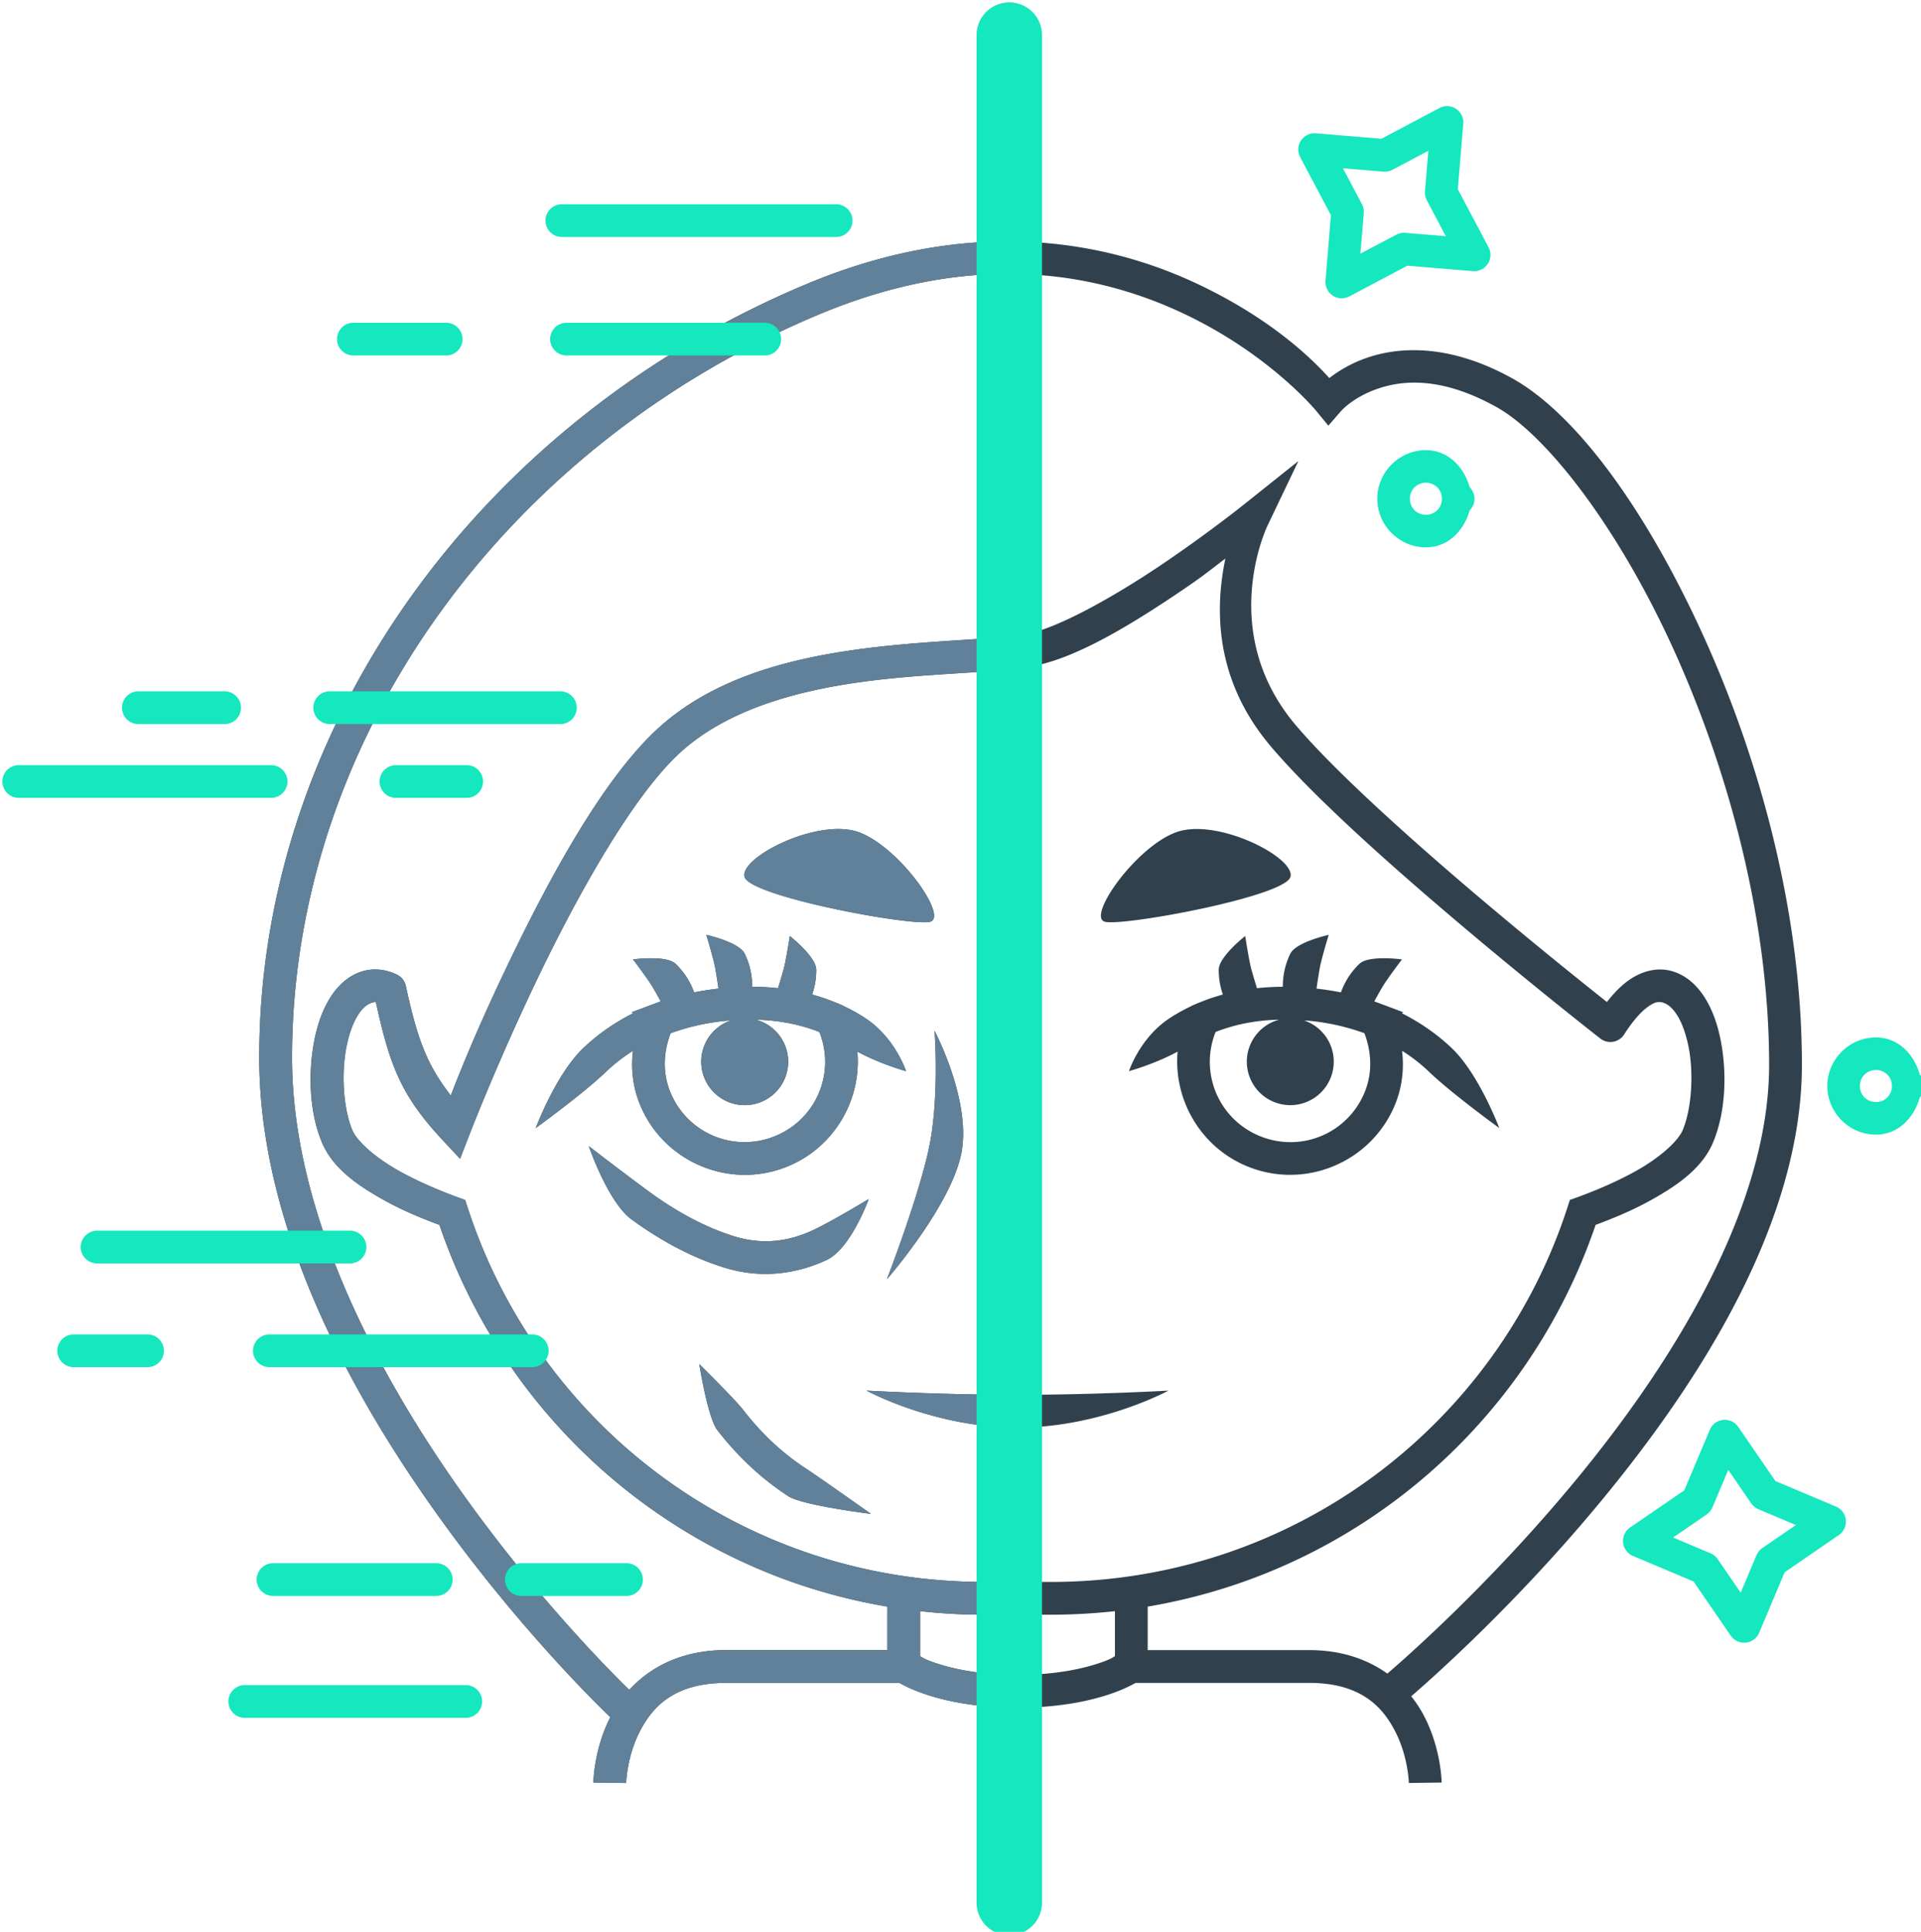 <?xml version="1.0" encoding="UTF-8" standalone="no"?>
<svg
   xmlns:dc="http://purl.org/dc/elements/1.1/"
   xmlns:cc="http://creativecommons.org/ns#"
   xmlns:rdf="http://www.w3.org/1999/02/22-rdf-syntax-ns#"
   xmlns:svg="http://www.w3.org/2000/svg"
   xmlns="http://www.w3.org/2000/svg"
   id="svg1233"
   version="1.1"
   viewBox="0 0 99.452 100"
   height="100mm"
   width="99.452mm">
  <defs
     id="defs1227" />
  <g
     transform="translate(9.655,-149.817)"
     id="layer1">
    <g
       transform="matrix(0.847,0,0,0.847,-226.881,-66.184)"
       id="g3850">
      <path
         id="path3807"
         style="color:#000000;font-style:normal;font-variant:normal;font-weight:normal;font-stretch:normal;font-size:medium;line-height:normal;font-family:sans-serif;font-variant-ligatures:normal;font-variant-position:normal;font-variant-caps:normal;font-variant-numeric:normal;font-variant-alternates:normal;font-variant-east-asian:normal;font-feature-settings:normal;font-variation-settings:normal;text-indent:0;text-align:start;text-decoration:none;text-decoration-line:none;text-decoration-style:solid;text-decoration-color:#000000;letter-spacing:normal;word-spacing:normal;text-transform:none;writing-mode:lr-tb;direction:ltr;text-orientation:mixed;dominant-baseline:auto;baseline-shift:baseline;text-anchor:start;white-space:normal;shape-padding:0;shape-margin:0;inline-size:0;clip-rule:nonzero;display:inline;overflow:visible;visibility:visible;opacity:1;isolation:auto;mix-blend-mode:normal;color-interpolation:sRGB;color-interpolation-filters:linearRGB;solid-color:#000000;solid-opacity:1;vector-effect:none;fill:#30414d;fill-opacity:1;fill-rule:nonzero;stroke:none;stroke-width:7.559;stroke-linecap:round;stroke-linejoin:miter;stroke-miterlimit:4;stroke-dasharray:none;stroke-dashoffset:0;stroke-opacity:1;color-rendering:auto;image-rendering:auto;shape-rendering:auto;text-rendering:auto;enable-background:accumulate;stop-color:#000000;stop-opacity:1"
         d="m 1199.572,1018.008 c -13.749,0.084 -29.081,2.868 -45.754,9.846 -75.562,31.621 -126.231,102.01 -126.231,178.356 0,38.692 20.579,76.713 40.918,105.205 18.502,25.918 36.854,43.879 40.051,46.943 -10e-4,0 0,0 0,0.01 -3.845,7.587 -3.896,15.066 -3.897,15.066 l 7.559,0.103 c 0,0 0.128,-5.929 3.078,-11.752 2.95,-5.822 8.009,-11.338 19.961,-11.338 h 39.978 c 1.18,0.66 3.208,1.685 6.158,2.664 4.679,1.553 11.654,3.049 21.09,3.049 9.436,0 16.419,-1.496 21.098,-3.049 2.95,-0.979 4.975,-2.004 6.152,-2.664 h 39.977 c 11.952,0 17.011,5.515 19.961,11.338 2.95,5.823 3.078,11.752 3.078,11.752 l 7.559,-0.103 c 0,0 -0.052,-7.48 -3.897,-15.066 -0.823,-1.624 -1.865,-3.259 -3.117,-4.83 5.365,-4.633 24.66,-21.797 44.086,-45.381 22.831,-27.719 46.025,-64.187 46.025,-100.232 0,-35.098 -9.802,-70.651 -22.936,-99.418 -13.133,-28.767 -29.151,-50.743 -43.893,-58.922 -13.906,-7.716 -25.353,-7.432 -33.107,-4.865 -4.043,1.338 -7.019,3.227 -9.065,4.805 -3.149,-3.479 -12.404,-13.163 -30.162,-21.592 -10.608,-5.035 -23.682,-9.042 -38.873,-9.795 -1.899,-0.094 -3.831,-0.137 -5.795,-0.125 z m 0.088,7.486 c 16.419,-0.107 30.253,3.999 41.34,9.262 19.71,9.355 30.338,22.293 30.338,22.293 l 2.842,3.455 2.932,-3.373 c 0,0 2.811,-3.281 8.732,-5.24 5.921,-1.96 14.718,-2.558 27.07,4.295 11.517,6.39 27.938,27.54 40.682,55.453 12.743,27.914 22.248,62.598 22.248,96.281 0,32.736 -21.969,68.305 -44.307,95.426 -19.784,24.02 -39.486,41.306 -43.75,44.959 -4.472,-3.203 -10.408,-5.42 -18.08,-5.42 h -37.197 v -10.029 c 48.459,-8.178 87.826,-42.492 103.311,-88.033 3.447,-1.292 8.198,-3.128 13.227,-5.965 5.645,-3.185 11.283,-7.062 13.783,-12.865 2.734,-6.346 3.318,-14.643 2.111,-22.227 -0.603,-3.792 -1.678,-7.398 -3.418,-10.482 -1.74,-3.084 -4.276,-5.771 -7.789,-6.894 -2.051,-0.656 -4.083,-0.583 -5.957,-0.066 -1.874,0.517 -3.592,1.475 -5.012,2.598 -1.667,1.318 -3.081,2.882 -4.332,4.5 -4.909,-3.892 -15.223,-12.143 -27.012,-22.062 -16.307,-13.721 -35.148,-30.467 -44.711,-41.728 -18.443,-21.718 -6.541,-46.123 -6.541,-46.123 l 7.102,-14.852 -12.867,10.268 c 0,0 -8.461,6.75 -19.053,13.871 -10.591,7.121 -23.67,14.495 -30.871,15.768 -7.907,1.398 -23.275,1.355 -39.42,3.617 -16.145,2.262 -33.459,6.867 -45.943,18.559 -12.47,11.678 -24.592,34.065 -34.061,53.783 -7.854,16.356 -11.529,25.99 -13.295,30.451 -5.377,-6.956 -7.626,-12.577 -10.363,-25.262 v 0 a 3.78,3.78 0 0 0 -2.022,-2.59 c -2.335,-1.151 -5.297,-1.643 -8.15,-0.73 -3.513,1.123 -6.047,3.81 -7.787,6.894 -1.74,3.084 -2.807,6.691 -3.41,10.482 -1.206,7.584 -0.63,15.88 2.104,22.227 2.5,5.803 8.136,9.68 13.781,12.865 5.031,2.839 9.789,4.673 13.236,5.965 15.485,45.541 54.845,79.855 103.303,88.033 v 10.029 h -37.197 c -10.415,0 -17.643,4.074 -22.322,9.178 -4.747,-4.63 -21.429,-21.441 -38.27,-45.033 -19.88,-27.85 -39.514,-64.842 -39.514,-100.82 0,-72.995 48.599,-140.836 121.586,-171.379 15.822,-6.621 30.156,-9.253 42.926,-9.336 z m 50.766,65.66 c -2.221,10.719 -2.978,27.466 10.527,43.369 10.319,12.152 29.176,28.805 45.598,42.623 16.422,13.818 30.354,24.699 30.354,24.699 v 0 a 3.78,3.78 0 0 0 0.309,0.215 3.78,3.78 0 0 0 5.211,-1.18 c 1.466,-2.329 3.318,-4.672 5.027,-6.023 1.709,-1.351 2.765,-1.658 3.978,-1.27 1.164,0.372 2.387,1.413 3.514,3.41 1.127,1.998 2.028,4.831 2.525,7.957 0.995,6.253 0.288,13.713 -1.58,18.049 -1.175,2.727 -5.516,6.427 -10.557,9.271 -5.041,2.844 -10.586,5.038 -13.715,6.172 l -1.734,0.627 -0.568,1.758 c -16.31,50.22 -63.315,86.338 -119.174,86.338 h -15.324 c -55.858,0 -102.856,-36.118 -119.166,-86.338 l -0.576,-1.758 -1.734,-0.627 c -3.129,-1.134 -8.668,-3.328 -13.709,-6.172 -5.041,-2.844 -9.387,-6.544 -10.562,-9.271 -1.868,-4.336 -2.575,-11.796 -1.58,-18.049 0.497,-3.126 1.399,-5.96 2.525,-7.957 1.127,-1.998 2.35,-3.038 3.514,-3.41 0.341,-0.109 0.646,-0.147 0.957,-0.139 3.154,14.276 5.605,21.309 15.305,31.717 l 4.119,4.416 2.178,-5.633 c 0,0 6.457,-16.738 15.781,-36.156 9.325,-19.418 21.77,-41.572 32.414,-51.541 10.63,-9.955 26.369,-14.422 41.826,-16.588 15.457,-2.166 30.247,-1.991 39.693,-3.66 10.152,-1.794 22.884,-9.627 33.764,-16.942 6.044,-4.064 7.287,-5.205 10.859,-7.906 z m -89.533,62.371 c -9.587,0.123 -22.264,7.176 -21.377,10.998 1.051,4.53 38.319,11.434 42.75,10.406 4.431,-1.028 -7.141,-17.387 -16.471,-20.695 -1.458,-0.517 -3.127,-0.732 -4.902,-0.709 z m 83.178,0 c -1.775,-0.023 -3.447,0.192 -4.904,0.709 -9.329,3.309 -20.901,19.667 -16.471,20.695 4.431,1.028 41.701,-5.876 42.752,-10.406 0.887,-3.822 -11.79,-10.875 -21.377,-10.998 z m -113.369,24.408 c 0,0 1.695,5.54 2.064,7.668 0.421,2.431 0.625,3.822 0.746,4.732 -0.603,0.067 -1.2,0.139 -1.787,0.221 -0.17,0.024 -0.337,0.049 -0.506,0.074 -0.754,0.111 -1.495,0.231 -2.223,0.363 -0.103,0.019 -0.206,0.037 -0.309,0.057 -0.267,0.05 -0.535,0.099 -0.799,0.152 -0.718,-1.973 -1.975,-4.386 -4.262,-6.576 -2.179,-2.088 -9.822,-1.023 -9.822,-1.023 0,0 3.509,4.612 4.592,6.48 0.846,1.461 1.349,2.381 1.801,3.211 -0.388,0.135 -0.777,0.269 -1.154,0.41 l -5.508,2.061 0.266,0.266 c -4.794,2.422 -8.612,5.284 -11.535,8.086 -6.276,6.015 -10.906,18.377 -10.906,18.377 0,0 10.906,-7.899 16.143,-12.918 1.714,-1.643 3.791,-3.328 6.283,-4.902 -0.473,3.929 -0.073,7.931 1.353,11.717 5.067,13.448 20.175,20.287 33.623,15.221 11.184,-4.214 17.79,-15.375 16.785,-26.748 5.188,2.843 11.23,4.514 11.23,4.514 0,0 -2.467,-7.615 -9.283,-12.15 -1.52,-1.012 -3.251,-1.991 -5.178,-2.893 l -0.023,-0.045 -1.27,-0.547 c -0.157,-0.067 -0.331,-0.125 -0.49,-0.191 -0.456,-0.188 -0.924,-0.371 -1.4,-0.549 -0.324,-0.121 -0.641,-0.245 -0.975,-0.361 -0.672,-0.233 -1.363,-0.453 -2.074,-0.662 -0.321,-0.095 -0.639,-0.192 -0.969,-0.281 0.555,-1.606 0.961,-3.531 0.947,-5.726 -0.019,-3.018 -6.102,-7.766 -6.102,-7.766 0,0 -0.869,5.728 -1.457,7.807 -0.55,1.944 -0.967,3.301 -1.26,4.223 -0.669,-0.072 -1.351,-0.131 -2.045,-0.18 -0.054,0 -0.108,-0.01 -0.162,-0.012 -1.212,-0.082 -2.463,-0.127 -3.752,-0.133 0.01,-2.096 -0.342,-4.781 -1.723,-7.615 -1.322,-2.713 -8.861,-4.359 -8.861,-4.359 z m 143.559,0 c 0,0 -7.539,1.646 -8.861,4.359 -1.381,2.834 -1.728,5.519 -1.723,7.615 -1.288,0.01 -2.538,0.051 -3.75,0.133 -0.055,0 -0.11,0.01 -0.164,0.012 -0.694,0.049 -1.376,0.108 -2.045,0.18 -0.293,-0.921 -0.708,-2.279 -1.258,-4.223 -0.588,-2.078 -1.457,-7.807 -1.457,-7.807 0,0 -6.085,4.747 -6.104,7.766 -0.013,2.196 0.394,4.122 0.949,5.729 -0.32,0.087 -0.629,0.179 -0.942,0.272 -0.73,0.214 -1.439,0.44 -2.127,0.68 -0.298,0.104 -0.581,0.214 -0.871,0.322 -0.533,0.198 -1.054,0.401 -1.56,0.611 -0.131,0.055 -0.274,0.103 -0.402,0.158 l -1.277,0.547 -0.023,0.045 c -1.926,0.901 -3.658,1.881 -5.178,2.893 -6.816,4.535 -9.283,12.15 -9.283,12.15 0,0 6.042,-1.67 11.229,-4.512 -1.003,11.373 5.604,22.532 16.787,26.746 13.448,5.066 28.564,-1.773 33.631,-15.221 1.427,-3.786 1.823,-7.787 1.348,-11.717 2.492,1.574 4.569,3.259 6.283,4.902 5.237,5.019 16.143,12.918 16.143,12.918 0,0 -4.63,-12.362 -10.906,-18.377 -2.924,-2.802 -6.742,-5.666 -11.537,-8.088 l 0.264,-0.264 -5.498,-2.061 c -0.379,-0.142 -0.769,-0.277 -1.158,-0.412 0.452,-0.83 0.953,-1.749 1.799,-3.209 1.083,-1.869 4.59,-6.48 4.59,-6.48 0,0 -7.643,-1.065 -9.822,1.023 -2.286,2.19 -3.544,4.602 -4.262,6.574 -0.264,-0.053 -0.532,-0.1 -0.799,-0.15 -0.101,-0.019 -0.203,-0.038 -0.305,-0.057 -0.731,-0.133 -1.475,-0.254 -2.232,-0.365 -0.166,-0.024 -0.331,-0.049 -0.498,-0.072 -0.587,-0.081 -1.184,-0.153 -1.787,-0.221 0.121,-0.91 0.325,-2.301 0.746,-4.732 0.369,-2.128 2.062,-7.668 2.062,-7.668 z m -132.123,19.562 c 5.982,0.148 10.742,1.311 14.635,2.836 0.043,0.107 0.1,0.21 0.141,0.318 3.626,9.625 -1.19,20.26 -10.814,23.887 -9.625,3.626 -20.262,-1.19 -23.889,-10.814 -1.605,-4.26 -1.355,-8.889 0.26,-13.109 3.181,-1.135 6.715,-2.088 10.807,-2.635 0.118,-0.015 0.24,-0.028 0.359,-0.043 0.489,-0.062 0.981,-0.122 1.486,-0.172 0.44,-0.043 0.846,-0.058 1.275,-0.092 a 10.026,10.026 0 0 0 -0.371,0.131 10.026,10.026 0 0 0 -5.848,12.918 10.026,10.026 0 0 0 12.918,5.846 10.026,10.026 0 0 0 5.846,-12.916 10.026,10.026 0 0 0 -6.805,-6.154 z m 120.689,0 a 10.026,10.026 0 0 0 -6.807,6.154 10.026,10.026 0 0 0 5.848,12.916 10.026,10.026 0 0 0 12.916,-5.846 10.026,10.026 0 0 0 -5.846,-12.918 10.026,10.026 0 0 0 -0.371,-0.131 c 0.431,0.034 0.84,0.048 1.281,0.092 0.456,0.045 0.897,0.099 1.34,0.154 0.173,0.021 0.35,0.04 0.521,0.062 4.083,0.547 7.606,1.5 10.783,2.633 1.615,4.221 1.865,8.849 0.26,13.109 -3.627,9.625 -14.264,14.441 -23.889,10.814 -9.625,-3.627 -14.441,-14.261 -10.815,-23.887 0.041,-0.108 0.098,-0.211 0.141,-0.318 3.891,-1.524 8.654,-2.687 14.637,-2.836 z m -79.478,2.562 c 0,0 1.163,15.418 -1.272,26.949 -2.435,11.531 -9.713,30.344 -9.713,30.344 0,0 14.551,-16.665 17.109,-28.779 2.558,-12.115 -6.125,-28.514 -6.125,-28.514 z m -79.748,26.607 c 0,0 4.414,12.946 9.9,16.932 5.487,3.986 13.108,8.635 21.902,11.232 9.224,2.724 17.374,0.732 23.014,-1.893 5.64,-2.624 9.744,-14.072 9.744,-14.072 0,0 -8.451,5.131 -12.938,7.219 -4.486,2.087 -10.549,3.6 -17.68,1.494 -7.561,-2.233 -14.562,-6.438 -19.602,-10.1 -5.04,-3.661 -14.342,-10.812 -14.342,-10.812 z m 25.484,50.273 c 0,0 1.943,12.351 4.156,15.205 2.213,2.854 4.659,5.59 7.375,8.15 2.716,2.56 5.703,4.942 8.994,7.09 3.291,2.148 19.076,4.09 19.076,4.09 0,0 -12.045,-8.525 -14.945,-10.418 -2.901,-1.893 -5.528,-3.988 -7.936,-6.258 -2.407,-2.269 -4.592,-4.714 -6.588,-7.287 -1.996,-2.573 -10.133,-10.572 -10.133,-10.572 z m 38.572,6.104 c 0,0 15.708,8.529 34.822,8.529 19.114,0 34.828,-8.529 34.828,-8.529 0,0 -17.01,0.971 -34.828,0.971 -17.818,0 -34.822,-0.971 -34.822,-0.971 z m 12.354,50.865 c 4.861,0.536 9.8,0.818 14.809,0.818 h 15.324 c 5.008,0 9.948,-0.282 14.809,-0.818 v 10.371 c -0.674,0.396 -1.013,0.741 -3.758,1.652 -3.928,1.304 -10.074,2.666 -18.713,2.666 -8.639,0 -14.785,-1.362 -18.713,-2.666 -2.745,-0.911 -3.084,-1.257 -3.758,-1.652 z"
         transform="scale(0.265)" />
      <path
         id="path3830"
         style="color:#000000;font-style:normal;font-variant:normal;font-weight:normal;font-stretch:normal;font-size:medium;line-height:normal;font-family:sans-serif;font-variant-ligatures:normal;font-variant-position:normal;font-variant-caps:normal;font-variant-numeric:normal;font-variant-alternates:normal;font-variant-east-asian:normal;font-feature-settings:normal;font-variation-settings:normal;text-indent:0;text-align:start;text-decoration:none;text-decoration-line:none;text-decoration-style:solid;text-decoration-color:#000000;letter-spacing:normal;word-spacing:normal;text-transform:none;writing-mode:lr-tb;direction:ltr;text-orientation:mixed;dominant-baseline:auto;baseline-shift:baseline;text-anchor:start;white-space:normal;shape-padding:0;shape-margin:0;inline-size:0;clip-rule:nonzero;display:inline;overflow:visible;visibility:visible;opacity:1;isolation:auto;mix-blend-mode:normal;color-interpolation:sRGB;color-interpolation-filters:linearRGB;solid-color:#000000;solid-opacity:1;vector-effect:none;fill:#608199;fill-opacity:1;fill-rule:nonzero;stroke:none;stroke-width:7.559;stroke-linecap:round;stroke-linejoin:miter;stroke-miterlimit:4;stroke-dasharray:none;stroke-dashoffset:0;stroke-opacity:1;color-rendering:auto;image-rendering:auto;shape-rendering:auto;text-rendering:auto;enable-background:accumulate;stop-color:#000000;stop-opacity:1"
         d="m 1199.572,1018.008 c -13.749,0.084 -29.081,2.868 -45.754,9.846 -75.562,31.621 -126.231,102.01 -126.231,178.356 0,38.692 20.579,76.713 40.918,105.205 18.502,25.918 36.854,43.879 40.051,46.943 -10e-4,0 0,0 0,0.01 -3.845,7.587 -3.896,15.066 -3.897,15.066 l 7.559,0.103 c 0,0 0.128,-5.929 3.078,-11.752 2.95,-5.822 8.009,-11.338 19.961,-11.338 h 39.978 c 1.18,0.66 3.208,1.685 6.158,2.664 4.679,1.553 11.654,3.049 21.09,3.049 v -7.559 c -8.639,0 -14.785,-1.362 -18.713,-2.666 -2.745,-0.911 -3.084,-1.257 -3.758,-1.652 v -10.371 c 4.861,0.536 9.8,0.818 14.809,0.818 h 7.662 v -7.559 h -7.662 c -55.858,0 -102.856,-36.118 -119.166,-86.338 l -0.576,-1.758 -1.734,-0.627 c -3.129,-1.134 -8.668,-3.328 -13.709,-6.172 -5.041,-2.844 -9.387,-6.544 -10.562,-9.271 -1.868,-4.336 -2.575,-11.796 -1.58,-18.049 0.497,-3.126 1.399,-5.96 2.525,-7.957 1.127,-1.998 2.35,-3.038 3.514,-3.41 0.341,-0.109 0.646,-0.147 0.957,-0.139 3.154,14.276 5.605,21.309 15.305,31.717 l 4.119,4.416 2.178,-5.633 c 0,0 6.457,-16.738 15.781,-36.156 9.325,-19.418 21.77,-41.572 32.414,-51.541 10.63,-9.955 26.369,-14.422 41.826,-16.588 13.753,-1.927 26.969,-2.005 36.371,-3.174 v -7.627 c -8.326,1.102 -22.535,1.231 -37.42,3.316 -16.145,2.262 -33.459,6.867 -45.943,18.559 -12.47,11.678 -24.592,34.065 -34.061,53.783 -7.854,16.356 -11.529,25.99 -13.295,30.451 -5.377,-6.956 -7.626,-12.577 -10.363,-25.262 v 0 a 3.78,3.78 0 0 0 -2.022,-2.59 c -2.335,-1.151 -5.297,-1.643 -8.15,-0.73 -3.513,1.123 -6.047,3.81 -7.787,6.894 -1.74,3.084 -2.807,6.691 -3.41,10.482 -1.206,7.584 -0.63,15.88 2.104,22.227 2.5,5.803 8.136,9.68 13.781,12.865 5.031,2.839 9.789,4.673 13.236,5.965 15.485,45.541 54.845,79.855 103.303,88.033 v 10.029 h -37.197 c -10.415,0 -17.643,4.074 -22.322,9.178 -4.747,-4.63 -21.429,-21.441 -38.27,-45.033 -19.88,-27.85 -39.514,-64.842 -39.514,-100.82 0,-72.995 48.599,-140.836 121.586,-171.379 15.822,-6.621 30.156,-9.253 42.926,-9.336 0.949,-0.01 1.888,0.01 2.82,0.027 v -7.49 c -0.961,-0.021 -1.931,-0.029 -2.908,-0.023 z m -38.68,135.518 c -9.587,0.123 -22.264,7.176 -21.377,10.998 1.051,4.53 38.319,11.434 42.75,10.406 4.431,-1.028 -7.141,-17.387 -16.471,-20.695 -1.458,-0.517 -3.127,-0.732 -4.902,-0.709 z m -30.191,24.408 c 0,0 1.695,5.54 2.064,7.668 0.421,2.431 0.625,3.822 0.746,4.732 -0.603,0.067 -1.2,0.139 -1.787,0.221 -0.17,0.024 -0.337,0.049 -0.506,0.074 -0.754,0.111 -1.495,0.231 -2.223,0.363 -0.103,0.019 -0.206,0.037 -0.309,0.057 -0.267,0.05 -0.535,0.099 -0.799,0.152 -0.718,-1.973 -1.975,-4.386 -4.262,-6.576 -2.179,-2.088 -9.822,-1.023 -9.822,-1.023 0,0 3.509,4.612 4.592,6.48 0.846,1.461 1.349,2.381 1.801,3.211 -0.388,0.135 -0.777,0.269 -1.154,0.41 l -5.508,2.061 0.266,0.266 c -4.794,2.422 -8.612,5.284 -11.535,8.086 -6.276,6.015 -10.906,18.377 -10.906,18.377 0,0 10.906,-7.899 16.143,-12.918 1.714,-1.643 3.791,-3.328 6.283,-4.902 -0.473,3.929 -0.073,7.931 1.353,11.717 5.067,13.448 20.175,20.287 33.623,15.221 11.184,-4.214 17.79,-15.375 16.785,-26.748 5.188,2.843 11.23,4.514 11.23,4.514 0,0 -2.467,-7.615 -9.283,-12.15 -1.52,-1.012 -3.251,-1.991 -5.178,-2.893 l -0.023,-0.045 -1.27,-0.547 c -0.157,-0.067 -0.331,-0.125 -0.49,-0.191 -0.456,-0.188 -0.924,-0.371 -1.4,-0.549 -0.324,-0.121 -0.641,-0.245 -0.975,-0.361 -0.672,-0.233 -1.363,-0.453 -2.074,-0.662 -0.321,-0.095 -0.639,-0.192 -0.969,-0.281 0.555,-1.606 0.961,-3.531 0.947,-5.726 -0.019,-3.018 -6.102,-7.766 -6.102,-7.766 0,0 -0.869,5.728 -1.457,7.807 -0.55,1.944 -0.967,3.301 -1.26,4.223 -0.669,-0.072 -1.351,-0.131 -2.045,-0.18 -0.054,0 -0.108,-0.01 -0.162,-0.012 -1.212,-0.082 -2.463,-0.127 -3.752,-0.133 0.01,-2.096 -0.342,-4.781 -1.723,-7.615 -1.322,-2.713 -8.861,-4.359 -8.861,-4.359 z m 11.435,19.562 c 5.982,0.148 10.742,1.311 14.635,2.836 0.043,0.107 0.1,0.21 0.141,0.318 3.626,9.625 -1.19,20.26 -10.814,23.887 -9.625,3.626 -20.262,-1.19 -23.889,-10.814 -1.605,-4.26 -1.355,-8.889 0.26,-13.109 3.181,-1.135 6.715,-2.088 10.807,-2.635 0.118,-0.015 0.24,-0.028 0.359,-0.043 0.489,-0.062 0.981,-0.122 1.486,-0.172 0.44,-0.043 0.846,-0.058 1.275,-0.092 a 10.026,10.026 0 0 0 -0.371,0.131 10.026,10.026 0 0 0 -5.848,12.918 10.026,10.026 0 0 0 12.918,5.846 10.026,10.026 0 0 0 5.846,-12.916 10.026,10.026 0 0 0 -6.805,-6.154 z m 41.211,2.562 c 0,0 1.163,15.418 -1.272,26.949 -2.435,11.531 -9.713,30.344 -9.713,30.344 0,0 14.551,-16.665 17.109,-28.779 2.558,-12.115 -6.125,-28.514 -6.125,-28.514 z m -79.748,26.607 c 0,0 4.414,12.946 9.9,16.932 5.487,3.986 13.108,8.635 21.902,11.232 9.224,2.724 17.374,0.732 23.014,-1.893 5.64,-2.624 9.744,-14.072 9.744,-14.072 0,0 -8.451,5.131 -12.938,7.219 -4.486,2.087 -10.549,3.6 -17.68,1.494 -7.561,-2.233 -14.562,-6.438 -19.602,-10.1 -5.04,-3.661 -14.342,-10.812 -14.342,-10.812 z m 25.484,50.273 c 0,0 1.943,12.351 4.156,15.205 2.213,2.854 4.659,5.59 7.375,8.15 2.716,2.56 5.703,4.942 8.994,7.09 3.291,2.148 19.076,4.09 19.076,4.09 0,0 -12.045,-8.525 -14.945,-10.418 -2.901,-1.893 -5.528,-3.988 -7.936,-6.258 -2.407,-2.269 -4.592,-4.714 -6.588,-7.287 -1.996,-2.573 -10.133,-10.572 -10.133,-10.572 z m 38.572,6.104 c 0,0 15.708,8.529 34.822,8.529 7e-4,0 0,0 0,0 v -7.559 c -7e-4,0 0,0 0,0 -17.818,0 -34.822,-0.971 -34.822,-0.971 z"
         transform="scale(0.265)" />
      <g
         style="opacity:1"
         id="g2257">
        <path
           id="path2259"
           d="M 318.156,371.297 V 257.165"
           style="color:#000000;font-style:normal;font-variant:normal;font-weight:normal;font-stretch:normal;font-size:medium;line-height:normal;font-family:sans-serif;font-variant-ligatures:normal;font-variant-position:normal;font-variant-caps:normal;font-variant-numeric:normal;font-variant-alternates:normal;font-variant-east-asian:normal;font-feature-settings:normal;font-variation-settings:normal;text-indent:0;text-align:start;text-decoration:none;text-decoration-line:none;text-decoration-style:solid;text-decoration-color:#000000;letter-spacing:normal;word-spacing:normal;text-transform:none;writing-mode:lr-tb;direction:ltr;text-orientation:mixed;dominant-baseline:auto;baseline-shift:baseline;text-anchor:start;white-space:normal;shape-padding:0;shape-margin:0;inline-size:0;clip-rule:nonzero;display:inline;overflow:visible;visibility:visible;isolation:auto;mix-blend-mode:normal;color-interpolation:sRGB;color-interpolation-filters:linearRGB;solid-color:#000000;solid-opacity:1;vector-effect:none;fill:#ff9955;fill-opacity:1;fill-rule:nonzero;stroke:none;stroke-width:4;stroke-linecap:round;stroke-linejoin:miter;stroke-miterlimit:4;stroke-dasharray:none;stroke-dashoffset:0;stroke-opacity:1.0;color-rendering:auto;image-rendering:auto;shape-rendering:auto;text-rendering:auto;enable-background:accumulate;stop-color:#000000;stop-opacity:1;" />
        <path
           id="path2261"
           d="M 318.156 255.166 A 2 2 0 0 0 316.156 257.166 L 316.156 371.297 A 2 2 0 0 0 318.156 373.297 A 2 2 0 0 0 320.156 371.297 L 320.156 257.166 A 2 2 0 0 0 318.156 255.166 z "
           style="color:#000000;font-style:normal;font-variant:normal;font-weight:normal;font-stretch:normal;font-size:medium;line-height:normal;font-family:sans-serif;font-variant-ligatures:normal;font-variant-position:normal;font-variant-caps:normal;font-variant-numeric:normal;font-variant-alternates:normal;font-variant-east-asian:normal;font-feature-settings:normal;font-variation-settings:normal;text-indent:0;text-align:start;text-decoration:none;text-decoration-line:none;text-decoration-style:solid;text-decoration-color:#000000;letter-spacing:normal;word-spacing:normal;text-transform:none;writing-mode:lr-tb;direction:ltr;text-orientation:mixed;dominant-baseline:auto;baseline-shift:baseline;text-anchor:start;white-space:normal;shape-padding:0;shape-margin:0;inline-size:0;clip-rule:nonzero;display:inline;overflow:visible;visibility:visible;isolation:auto;mix-blend-mode:normal;color-interpolation:sRGB;color-interpolation-filters:linearRGB;solid-color:#000000;solid-opacity:1;vector-effect:none;fill:#15e7be;fill-opacity:1;fill-rule:nonzero;stroke:none;stroke-width:4;stroke-linecap:round;stroke-linejoin:miter;stroke-miterlimit:4;stroke-dasharray:none;stroke-dashoffset:0;stroke-opacity:1.0;color-rendering:auto;image-rendering:auto;shape-rendering:auto;text-rendering:auto;enable-background:accumulate;stop-color:#000000;stop-opacity:1;" />
      </g>
      <g
         style="opacity:1"
         id="g2209">
        <path
           id="path2211"
           d="m 303.21,275.743 h -12.119 m -7.354,0 h -5.67"
           style="color:#000000;font-style:normal;font-variant:normal;font-weight:normal;font-stretch:normal;font-size:medium;line-height:normal;font-family:sans-serif;font-variant-ligatures:normal;font-variant-position:normal;font-variant-caps:normal;font-variant-numeric:normal;font-variant-alternates:normal;font-variant-east-asian:normal;font-feature-settings:normal;font-variation-settings:normal;text-indent:0;text-align:start;text-decoration:none;text-decoration-line:none;text-decoration-style:solid;text-decoration-color:#000000;letter-spacing:normal;word-spacing:normal;text-transform:none;writing-mode:lr-tb;direction:ltr;text-orientation:mixed;dominant-baseline:auto;baseline-shift:baseline;text-anchor:start;white-space:normal;shape-padding:0;shape-margin:0;inline-size:0;clip-rule:nonzero;display:inline;overflow:visible;visibility:visible;isolation:auto;mix-blend-mode:normal;color-interpolation:sRGB;color-interpolation-filters:linearRGB;solid-color:#000000;solid-opacity:1;vector-effect:none;fill:#ff9955;fill-opacity:1;fill-rule:nonzero;stroke:none;stroke-width:2;stroke-linecap:round;stroke-linejoin:miter;stroke-miterlimit:4;stroke-dasharray:none;stroke-dashoffset:0;stroke-opacity:1.0;color-rendering:auto;image-rendering:auto;shape-rendering:auto;text-rendering:auto;enable-background:accumulate;stop-color:#000000;stop-opacity:1;" />
        <path
           id="path2213"
           d="M 278.066 274.744 A 1 1 0 0 0 277.066 275.744 A 1 1 0 0 0 278.066 276.744 L 283.736 276.744 A 1 1 0 0 0 284.736 275.744 A 1 1 0 0 0 283.736 274.744 L 278.066 274.744 z M 291.092 274.744 A 1 1 0 0 0 290.092 275.744 A 1 1 0 0 0 291.092 276.744 L 303.209 276.744 A 1 1 0 0 0 304.209 275.744 A 1 1 0 0 0 303.209 274.744 L 291.092 274.744 z "
           style="color:#000000;font-style:normal;font-variant:normal;font-weight:normal;font-stretch:normal;font-size:medium;line-height:normal;font-family:sans-serif;font-variant-ligatures:normal;font-variant-position:normal;font-variant-caps:normal;font-variant-numeric:normal;font-variant-alternates:normal;font-variant-east-asian:normal;font-feature-settings:normal;font-variation-settings:normal;text-indent:0;text-align:start;text-decoration:none;text-decoration-line:none;text-decoration-style:solid;text-decoration-color:#000000;letter-spacing:normal;word-spacing:normal;text-transform:none;writing-mode:lr-tb;direction:ltr;text-orientation:mixed;dominant-baseline:auto;baseline-shift:baseline;text-anchor:start;white-space:normal;shape-padding:0;shape-margin:0;inline-size:0;clip-rule:nonzero;display:inline;overflow:visible;visibility:visible;isolation:auto;mix-blend-mode:normal;color-interpolation:sRGB;color-interpolation-filters:linearRGB;solid-color:#000000;solid-opacity:1;vector-effect:none;fill:#15e7be;fill-opacity:1;fill-rule:nonzero;stroke:none;stroke-width:2;stroke-linecap:round;stroke-linejoin:miter;stroke-miterlimit:4;stroke-dasharray:none;stroke-dashoffset:0;stroke-opacity:1.0;color-rendering:auto;image-rendering:auto;shape-rendering:auto;text-rendering:auto;enable-background:accumulate;stop-color:#000000;stop-opacity:1;" />
      </g>
      <g
         style="opacity:1"
         id="g2215">
        <path
           id="path2217"
           d="M 290.807,268.502 H 307.571"
           style="color:#000000;font-style:normal;font-variant:normal;font-weight:normal;font-stretch:normal;font-size:medium;line-height:normal;font-family:sans-serif;font-variant-ligatures:normal;font-variant-position:normal;font-variant-caps:normal;font-variant-numeric:normal;font-variant-alternates:normal;font-variant-east-asian:normal;font-feature-settings:normal;font-variation-settings:normal;text-indent:0;text-align:start;text-decoration:none;text-decoration-line:none;text-decoration-style:solid;text-decoration-color:#000000;letter-spacing:normal;word-spacing:normal;text-transform:none;writing-mode:lr-tb;direction:ltr;text-orientation:mixed;dominant-baseline:auto;baseline-shift:baseline;text-anchor:start;white-space:normal;shape-padding:0;shape-margin:0;inline-size:0;clip-rule:nonzero;display:inline;overflow:visible;visibility:visible;isolation:auto;mix-blend-mode:normal;color-interpolation:sRGB;color-interpolation-filters:linearRGB;solid-color:#000000;solid-opacity:1;vector-effect:none;fill:#ff9955;fill-opacity:1;fill-rule:nonzero;stroke:none;stroke-width:2;stroke-linecap:round;stroke-linejoin:miter;stroke-miterlimit:4;stroke-dasharray:none;stroke-dashoffset:0;stroke-opacity:1.0;color-rendering:auto;image-rendering:auto;shape-rendering:auto;text-rendering:auto;enable-background:accumulate;stop-color:#000000;stop-opacity:1;" />
        <path
           id="path2219"
           d="M 290.807 267.502 A 1 1 0 0 0 289.807 268.502 A 1 1 0 0 0 290.807 269.502 L 307.572 269.502 A 1 1 0 0 0 308.572 268.502 A 1 1 0 0 0 307.572 267.502 L 290.807 267.502 z "
           style="color:#000000;font-style:normal;font-variant:normal;font-weight:normal;font-stretch:normal;font-size:medium;line-height:normal;font-family:sans-serif;font-variant-ligatures:normal;font-variant-position:normal;font-variant-caps:normal;font-variant-numeric:normal;font-variant-alternates:normal;font-variant-east-asian:normal;font-feature-settings:normal;font-variation-settings:normal;text-indent:0;text-align:start;text-decoration:none;text-decoration-line:none;text-decoration-style:solid;text-decoration-color:#000000;letter-spacing:normal;word-spacing:normal;text-transform:none;writing-mode:lr-tb;direction:ltr;text-orientation:mixed;dominant-baseline:auto;baseline-shift:baseline;text-anchor:start;white-space:normal;shape-padding:0;shape-margin:0;inline-size:0;clip-rule:nonzero;display:inline;overflow:visible;visibility:visible;isolation:auto;mix-blend-mode:normal;color-interpolation:sRGB;color-interpolation-filters:linearRGB;solid-color:#000000;solid-opacity:1;vector-effect:none;fill:#15e7be;fill-opacity:1;fill-rule:nonzero;stroke:none;stroke-width:2;stroke-linecap:round;stroke-linejoin:miter;stroke-miterlimit:4;stroke-dasharray:none;stroke-dashoffset:0;stroke-opacity:1.0;color-rendering:auto;image-rendering:auto;shape-rendering:auto;text-rendering:auto;enable-background:accumulate;stop-color:#000000;stop-opacity:1;" />
      </g>
      <g
         style="opacity:1"
         id="g2221">
        <path
           id="path2223"
           d="m 290.717,298.27 h -14.098 m -6.423,0 h -5.273"
           style="color:#000000;font-style:normal;font-variant:normal;font-weight:normal;font-stretch:normal;font-size:medium;line-height:normal;font-family:sans-serif;font-variant-ligatures:normal;font-variant-position:normal;font-variant-caps:normal;font-variant-numeric:normal;font-variant-alternates:normal;font-variant-east-asian:normal;font-feature-settings:normal;font-variation-settings:normal;text-indent:0;text-align:start;text-decoration:none;text-decoration-line:none;text-decoration-style:solid;text-decoration-color:#000000;letter-spacing:normal;word-spacing:normal;text-transform:none;writing-mode:lr-tb;direction:ltr;text-orientation:mixed;dominant-baseline:auto;baseline-shift:baseline;text-anchor:start;white-space:normal;shape-padding:0;shape-margin:0;inline-size:0;clip-rule:nonzero;display:inline;overflow:visible;visibility:visible;isolation:auto;mix-blend-mode:normal;color-interpolation:sRGB;color-interpolation-filters:linearRGB;solid-color:#000000;solid-opacity:1;vector-effect:none;fill:#ff9955;fill-opacity:1;fill-rule:nonzero;stroke:none;stroke-width:2;stroke-linecap:round;stroke-linejoin:miter;stroke-miterlimit:4;stroke-dasharray:none;stroke-dashoffset:0;stroke-opacity:1.0;color-rendering:auto;image-rendering:auto;shape-rendering:auto;text-rendering:auto;enable-background:accumulate;stop-color:#000000;stop-opacity:1;" />
        <path
           id="path2225"
           d="M 264.922 297.27 A 1 1 0 0 0 263.922 298.27 A 1 1 0 0 0 264.922 299.27 L 270.195 299.27 A 1 1 0 0 0 271.195 298.27 A 1 1 0 0 0 270.195 297.27 L 264.922 297.27 z M 276.619 297.27 A 1 1 0 0 0 275.619 298.27 A 1 1 0 0 0 276.619 299.27 L 290.717 299.27 A 1 1 0 0 0 291.717 298.27 A 1 1 0 0 0 290.717 297.27 L 276.619 297.27 z "
           style="color:#000000;font-style:normal;font-variant:normal;font-weight:normal;font-stretch:normal;font-size:medium;line-height:normal;font-family:sans-serif;font-variant-ligatures:normal;font-variant-position:normal;font-variant-caps:normal;font-variant-numeric:normal;font-variant-alternates:normal;font-variant-east-asian:normal;font-feature-settings:normal;font-variation-settings:normal;text-indent:0;text-align:start;text-decoration:none;text-decoration-line:none;text-decoration-style:solid;text-decoration-color:#000000;letter-spacing:normal;word-spacing:normal;text-transform:none;writing-mode:lr-tb;direction:ltr;text-orientation:mixed;dominant-baseline:auto;baseline-shift:baseline;text-anchor:start;white-space:normal;shape-padding:0;shape-margin:0;inline-size:0;clip-rule:nonzero;display:inline;overflow:visible;visibility:visible;isolation:auto;mix-blend-mode:normal;color-interpolation:sRGB;color-interpolation-filters:linearRGB;solid-color:#000000;solid-opacity:1;vector-effect:none;fill:#15e7be;fill-opacity:1;fill-rule:nonzero;stroke:none;stroke-width:2;stroke-linecap:round;stroke-linejoin:miter;stroke-miterlimit:4;stroke-dasharray:none;stroke-dashoffset:0;stroke-opacity:1.0;color-rendering:auto;image-rendering:auto;shape-rendering:auto;text-rendering:auto;enable-background:accumulate;stop-color:#000000;stop-opacity:1;" />
      </g>
      <g
         style="opacity:1"
         id="g2227">
        <path
           id="path2229"
           d="m 257.612,302.781 h 15.422 m 7.634,0 h 4.322"
           style="color:#000000;font-style:normal;font-variant:normal;font-weight:normal;font-stretch:normal;font-size:medium;line-height:normal;font-family:sans-serif;font-variant-ligatures:normal;font-variant-position:normal;font-variant-caps:normal;font-variant-numeric:normal;font-variant-alternates:normal;font-variant-east-asian:normal;font-feature-settings:normal;font-variation-settings:normal;text-indent:0;text-align:start;text-decoration:none;text-decoration-line:none;text-decoration-style:solid;text-decoration-color:#000000;letter-spacing:normal;word-spacing:normal;text-transform:none;writing-mode:lr-tb;direction:ltr;text-orientation:mixed;dominant-baseline:auto;baseline-shift:baseline;text-anchor:start;white-space:normal;shape-padding:0;shape-margin:0;inline-size:0;clip-rule:nonzero;display:inline;overflow:visible;visibility:visible;isolation:auto;mix-blend-mode:normal;color-interpolation:sRGB;color-interpolation-filters:linearRGB;solid-color:#000000;solid-opacity:1;vector-effect:none;fill:#ff9955;fill-opacity:1;fill-rule:nonzero;stroke:none;stroke-width:2;stroke-linecap:round;stroke-linejoin:miter;stroke-miterlimit:4;stroke-dasharray:none;stroke-dashoffset:0;stroke-opacity:1.0;color-rendering:auto;image-rendering:auto;shape-rendering:auto;text-rendering:auto;enable-background:accumulate;stop-color:#000000;stop-opacity:1;" />
        <path
           id="path2231"
           d="M 257.611 301.781 A 1 1 0 0 0 256.611 302.781 A 1 1 0 0 0 257.611 303.781 L 273.033 303.781 A 1 1 0 0 0 274.033 302.781 A 1 1 0 0 0 273.033 301.781 L 257.611 301.781 z M 280.668 301.781 A 1 1 0 0 0 279.668 302.781 A 1 1 0 0 0 280.668 303.781 L 284.99 303.781 A 1 1 0 0 0 285.99 302.781 A 1 1 0 0 0 284.99 301.781 L 280.668 301.781 z "
           style="color:#000000;font-style:normal;font-variant:normal;font-weight:normal;font-stretch:normal;font-size:medium;line-height:normal;font-family:sans-serif;font-variant-ligatures:normal;font-variant-position:normal;font-variant-caps:normal;font-variant-numeric:normal;font-variant-alternates:normal;font-variant-east-asian:normal;font-feature-settings:normal;font-variation-settings:normal;text-indent:0;text-align:start;text-decoration:none;text-decoration-line:none;text-decoration-style:solid;text-decoration-color:#000000;letter-spacing:normal;word-spacing:normal;text-transform:none;writing-mode:lr-tb;direction:ltr;text-orientation:mixed;dominant-baseline:auto;baseline-shift:baseline;text-anchor:start;white-space:normal;shape-padding:0;shape-margin:0;inline-size:0;clip-rule:nonzero;display:inline;overflow:visible;visibility:visible;isolation:auto;mix-blend-mode:normal;color-interpolation:sRGB;color-interpolation-filters:linearRGB;solid-color:#000000;solid-opacity:1;vector-effect:none;fill:#15e7be;fill-opacity:1;fill-rule:nonzero;stroke:none;stroke-width:2;stroke-linecap:round;stroke-linejoin:miter;stroke-miterlimit:4;stroke-dasharray:none;stroke-dashoffset:0;stroke-opacity:1.0;color-rendering:auto;image-rendering:auto;shape-rendering:auto;text-rendering:auto;enable-background:accumulate;stop-color:#000000;stop-opacity:1;" />
      </g>
      <g
         style="opacity:1"
         id="g2233">
        <path
           id="path2235"
           d="m 262.398,331.232 h 15.461"
           style="color:#000000;font-style:normal;font-variant:normal;font-weight:normal;font-stretch:normal;font-size:medium;line-height:normal;font-family:sans-serif;font-variant-ligatures:normal;font-variant-position:normal;font-variant-caps:normal;font-variant-numeric:normal;font-variant-alternates:normal;font-variant-east-asian:normal;font-feature-settings:normal;font-variation-settings:normal;text-indent:0;text-align:start;text-decoration:none;text-decoration-line:none;text-decoration-style:solid;text-decoration-color:#000000;letter-spacing:normal;word-spacing:normal;text-transform:none;writing-mode:lr-tb;direction:ltr;text-orientation:mixed;dominant-baseline:auto;baseline-shift:baseline;text-anchor:start;white-space:normal;shape-padding:0;shape-margin:0;inline-size:0;clip-rule:nonzero;display:inline;overflow:visible;visibility:visible;isolation:auto;mix-blend-mode:normal;color-interpolation:sRGB;color-interpolation-filters:linearRGB;solid-color:#000000;solid-opacity:1;vector-effect:none;fill:#ff9955;fill-opacity:1;fill-rule:nonzero;stroke:none;stroke-width:2;stroke-linecap:round;stroke-linejoin:miter;stroke-miterlimit:4;stroke-dasharray:none;stroke-dashoffset:0;stroke-opacity:1.0;color-rendering:auto;image-rendering:auto;shape-rendering:auto;text-rendering:auto;enable-background:accumulate;stop-color:#000000;stop-opacity:1;" />
        <path
           id="path2237"
           d="M 262.398 330.232 A 1 1 0 0 0 261.398 331.232 A 1 1 0 0 0 262.398 332.232 L 277.859 332.232 A 1 1 0 0 0 278.859 331.232 A 1 1 0 0 0 277.859 330.232 L 262.398 330.232 z "
           style="color:#000000;font-style:normal;font-variant:normal;font-weight:normal;font-stretch:normal;font-size:medium;line-height:normal;font-family:sans-serif;font-variant-ligatures:normal;font-variant-position:normal;font-variant-caps:normal;font-variant-numeric:normal;font-variant-alternates:normal;font-variant-east-asian:normal;font-feature-settings:normal;font-variation-settings:normal;text-indent:0;text-align:start;text-decoration:none;text-decoration-line:none;text-decoration-style:solid;text-decoration-color:#000000;letter-spacing:normal;word-spacing:normal;text-transform:none;writing-mode:lr-tb;direction:ltr;text-orientation:mixed;dominant-baseline:auto;baseline-shift:baseline;text-anchor:start;white-space:normal;shape-padding:0;shape-margin:0;inline-size:0;clip-rule:nonzero;display:inline;overflow:visible;visibility:visible;isolation:auto;mix-blend-mode:normal;color-interpolation:sRGB;color-interpolation-filters:linearRGB;solid-color:#000000;solid-opacity:1;vector-effect:none;fill:#15e7be;fill-opacity:1;fill-rule:nonzero;stroke:none;stroke-width:2;stroke-linecap:round;stroke-linejoin:miter;stroke-miterlimit:4;stroke-dasharray:none;stroke-dashoffset:0;stroke-opacity:1.0;color-rendering:auto;image-rendering:auto;shape-rendering:auto;text-rendering:auto;enable-background:accumulate;stop-color:#000000;stop-opacity:1;" />
      </g>
      <g
         style="opacity:1"
         id="g2239">
        <path
           id="path2241"
           d="m 260.969,337.572 h 4.515 m 7.447,0 h 16.067"
           style="color:#000000;font-style:normal;font-variant:normal;font-weight:normal;font-stretch:normal;font-size:medium;line-height:normal;font-family:sans-serif;font-variant-ligatures:normal;font-variant-position:normal;font-variant-caps:normal;font-variant-numeric:normal;font-variant-alternates:normal;font-variant-east-asian:normal;font-feature-settings:normal;font-variation-settings:normal;text-indent:0;text-align:start;text-decoration:none;text-decoration-line:none;text-decoration-style:solid;text-decoration-color:#000000;letter-spacing:normal;word-spacing:normal;text-transform:none;writing-mode:lr-tb;direction:ltr;text-orientation:mixed;dominant-baseline:auto;baseline-shift:baseline;text-anchor:start;white-space:normal;shape-padding:0;shape-margin:0;inline-size:0;clip-rule:nonzero;display:inline;overflow:visible;visibility:visible;isolation:auto;mix-blend-mode:normal;color-interpolation:sRGB;color-interpolation-filters:linearRGB;solid-color:#000000;solid-opacity:1;vector-effect:none;fill:#ff9955;fill-opacity:1;fill-rule:nonzero;stroke:none;stroke-width:2;stroke-linecap:round;stroke-linejoin:miter;stroke-miterlimit:4;stroke-dasharray:none;stroke-dashoffset:0;stroke-opacity:1.0;color-rendering:auto;image-rendering:auto;shape-rendering:auto;text-rendering:auto;enable-background:accumulate;stop-color:#000000;stop-opacity:1;" />
        <path
           id="path2243"
           d="M 260.969 336.572 A 1 1 0 0 0 259.969 337.572 A 1 1 0 0 0 260.969 338.572 L 265.484 338.572 A 1 1 0 0 0 266.484 337.572 A 1 1 0 0 0 265.484 336.572 L 260.969 336.572 z M 272.932 336.572 A 1 1 0 0 0 271.932 337.572 A 1 1 0 0 0 272.932 338.572 L 288.998 338.572 A 1 1 0 0 0 289.998 337.572 A 1 1 0 0 0 288.998 336.572 L 272.932 336.572 z "
           style="color:#000000;font-style:normal;font-variant:normal;font-weight:normal;font-stretch:normal;font-size:medium;line-height:normal;font-family:sans-serif;font-variant-ligatures:normal;font-variant-position:normal;font-variant-caps:normal;font-variant-numeric:normal;font-variant-alternates:normal;font-variant-east-asian:normal;font-feature-settings:normal;font-variation-settings:normal;text-indent:0;text-align:start;text-decoration:none;text-decoration-line:none;text-decoration-style:solid;text-decoration-color:#000000;letter-spacing:normal;word-spacing:normal;text-transform:none;writing-mode:lr-tb;direction:ltr;text-orientation:mixed;dominant-baseline:auto;baseline-shift:baseline;text-anchor:start;white-space:normal;shape-padding:0;shape-margin:0;inline-size:0;clip-rule:nonzero;display:inline;overflow:visible;visibility:visible;isolation:auto;mix-blend-mode:normal;color-interpolation:sRGB;color-interpolation-filters:linearRGB;solid-color:#000000;solid-opacity:1;vector-effect:none;fill:#15e7be;fill-opacity:1;fill-rule:nonzero;stroke:none;stroke-width:2;stroke-linecap:round;stroke-linejoin:miter;stroke-miterlimit:4;stroke-dasharray:none;stroke-dashoffset:0;stroke-opacity:1.0;color-rendering:auto;image-rendering:auto;shape-rendering:auto;text-rendering:auto;enable-background:accumulate;stop-color:#000000;stop-opacity:1;" />
      </g>
      <g
         style="opacity:1"
         id="g2251">
        <path
           id="path2253"
           d="m 271.425,359.003 h 13.509"
           style="color:#000000;font-style:normal;font-variant:normal;font-weight:normal;font-stretch:normal;font-size:medium;line-height:normal;font-family:sans-serif;font-variant-ligatures:normal;font-variant-position:normal;font-variant-caps:normal;font-variant-numeric:normal;font-variant-alternates:normal;font-variant-east-asian:normal;font-feature-settings:normal;font-variation-settings:normal;text-indent:0;text-align:start;text-decoration:none;text-decoration-line:none;text-decoration-style:solid;text-decoration-color:#000000;letter-spacing:normal;word-spacing:normal;text-transform:none;writing-mode:lr-tb;direction:ltr;text-orientation:mixed;dominant-baseline:auto;baseline-shift:baseline;text-anchor:start;white-space:normal;shape-padding:0;shape-margin:0;inline-size:0;clip-rule:nonzero;display:inline;overflow:visible;visibility:visible;isolation:auto;mix-blend-mode:normal;color-interpolation:sRGB;color-interpolation-filters:linearRGB;solid-color:#000000;solid-opacity:1;vector-effect:none;fill:#ff9955;fill-opacity:1;fill-rule:nonzero;stroke:none;stroke-width:2;stroke-linecap:round;stroke-linejoin:miter;stroke-miterlimit:4;stroke-dasharray:none;stroke-dashoffset:0;stroke-opacity:1.0;color-rendering:auto;image-rendering:auto;shape-rendering:auto;text-rendering:auto;enable-background:accumulate;stop-color:#000000;stop-opacity:1;" />
        <path
           id="path2255"
           d="M 271.426 358.004 A 1 1 0 0 0 270.426 359.004 A 1 1 0 0 0 271.426 360.004 L 284.934 360.004 A 1 1 0 0 0 285.934 359.004 A 1 1 0 0 0 284.934 358.004 L 271.426 358.004 z "
           style="color:#000000;font-style:normal;font-variant:normal;font-weight:normal;font-stretch:normal;font-size:medium;line-height:normal;font-family:sans-serif;font-variant-ligatures:normal;font-variant-position:normal;font-variant-caps:normal;font-variant-numeric:normal;font-variant-alternates:normal;font-variant-east-asian:normal;font-feature-settings:normal;font-variation-settings:normal;text-indent:0;text-align:start;text-decoration:none;text-decoration-line:none;text-decoration-style:solid;text-decoration-color:#000000;letter-spacing:normal;word-spacing:normal;text-transform:none;writing-mode:lr-tb;direction:ltr;text-orientation:mixed;dominant-baseline:auto;baseline-shift:baseline;text-anchor:start;white-space:normal;shape-padding:0;shape-margin:0;inline-size:0;clip-rule:nonzero;display:inline;overflow:visible;visibility:visible;isolation:auto;mix-blend-mode:normal;color-interpolation:sRGB;color-interpolation-filters:linearRGB;solid-color:#000000;solid-opacity:1;vector-effect:none;fill:#15e7be;fill-opacity:1;fill-rule:nonzero;stroke:none;stroke-width:2;stroke-linecap:round;stroke-linejoin:miter;stroke-miterlimit:4;stroke-dasharray:none;stroke-dashoffset:0;stroke-opacity:1.0;color-rendering:auto;image-rendering:auto;shape-rendering:auto;text-rendering:auto;enable-background:accumulate;stop-color:#000000;stop-opacity:1;" />
      </g>
      <g
         style="opacity:1"
         id="g2245">
        <path
           id="path2247"
           d="m 273.154,351.554 h 9.978 m 5.2,0 h 6.428"
           style="color:#000000;font-style:normal;font-variant:normal;font-weight:normal;font-stretch:normal;font-size:medium;line-height:normal;font-family:sans-serif;font-variant-ligatures:normal;font-variant-position:normal;font-variant-caps:normal;font-variant-numeric:normal;font-variant-alternates:normal;font-variant-east-asian:normal;font-feature-settings:normal;font-variation-settings:normal;text-indent:0;text-align:start;text-decoration:none;text-decoration-line:none;text-decoration-style:solid;text-decoration-color:#000000;letter-spacing:normal;word-spacing:normal;text-transform:none;writing-mode:lr-tb;direction:ltr;text-orientation:mixed;dominant-baseline:auto;baseline-shift:baseline;text-anchor:start;white-space:normal;shape-padding:0;shape-margin:0;inline-size:0;clip-rule:nonzero;display:inline;overflow:visible;visibility:visible;isolation:auto;mix-blend-mode:normal;color-interpolation:sRGB;color-interpolation-filters:linearRGB;solid-color:#000000;solid-opacity:1;vector-effect:none;fill:#ff9955;fill-opacity:1;fill-rule:nonzero;stroke:none;stroke-width:2;stroke-linecap:round;stroke-linejoin:miter;stroke-miterlimit:4;stroke-dasharray:none;stroke-dashoffset:0;stroke-opacity:1.0;color-rendering:auto;image-rendering:auto;shape-rendering:auto;text-rendering:auto;enable-background:accumulate;stop-color:#000000;stop-opacity:1;" />
        <path
           id="path2249"
           d="M 273.154 350.555 A 1 1 0 0 0 272.154 351.555 A 1 1 0 0 0 273.154 352.555 L 283.131 352.555 A 1 1 0 0 0 284.131 351.555 A 1 1 0 0 0 283.131 350.555 L 273.154 350.555 z M 288.332 350.555 A 1 1 0 0 0 287.332 351.555 A 1 1 0 0 0 288.332 352.555 L 294.76 352.555 A 1 1 0 0 0 295.76 351.555 A 1 1 0 0 0 294.76 350.555 L 288.332 350.555 z "
           style="color:#000000;font-style:normal;font-variant:normal;font-weight:normal;font-stretch:normal;font-size:medium;line-height:normal;font-family:sans-serif;font-variant-ligatures:normal;font-variant-position:normal;font-variant-caps:normal;font-variant-numeric:normal;font-variant-alternates:normal;font-variant-east-asian:normal;font-feature-settings:normal;font-variation-settings:normal;text-indent:0;text-align:start;text-decoration:none;text-decoration-line:none;text-decoration-style:solid;text-decoration-color:#000000;letter-spacing:normal;word-spacing:normal;text-transform:none;writing-mode:lr-tb;direction:ltr;text-orientation:mixed;dominant-baseline:auto;baseline-shift:baseline;text-anchor:start;white-space:normal;shape-padding:0;shape-margin:0;inline-size:0;clip-rule:nonzero;display:inline;overflow:visible;visibility:visible;isolation:auto;mix-blend-mode:normal;color-interpolation:sRGB;color-interpolation-filters:linearRGB;solid-color:#000000;solid-opacity:1;vector-effect:none;fill:#15e7be;fill-opacity:1;fill-rule:nonzero;stroke:none;stroke-width:2;stroke-linecap:round;stroke-linejoin:miter;stroke-miterlimit:4;stroke-dasharray:none;stroke-dashoffset:0;stroke-opacity:1.0;color-rendering:auto;image-rendering:auto;shape-rendering:auto;text-rendering:auto;enable-background:accumulate;stop-color:#000000;stop-opacity:1;" />
      </g>
      <path
         transform="matrix(0.445,0.89,-0.89,0.445,408.517,71.663)"
         id="path2199"
         d="M 142.914 141.943 A 1 1 0 0 0 141.955 142.967 L 142.049 146.998 L 139.951 150.443 A 1 1 0 0 0 140.828 151.965 L 144.861 151.871 L 148.307 153.967 A 1 1 0 0 0 149.826 153.09 L 149.732 149.059 L 151.83 145.613 A 1 1 0 0 0 150.953 144.092 L 146.92 144.186 L 143.475 142.09 A 1 1 0 0 0 142.914 141.943 z M 143.998 144.748 L 146.131 146.047 A 1 1 0 0 0 146.674 146.191 L 149.172 146.135 L 147.873 148.268 A 1 1 0 0 0 147.727 148.811 L 147.783 151.309 L 145.65 150.01 A 1 1 0 0 0 145.107 149.865 L 142.611 149.922 L 143.91 147.789 A 1 1 0 0 0 144.055 147.246 L 143.998 144.748 z "
         style="color:#000000;font-style:normal;font-variant:normal;font-weight:normal;font-stretch:normal;font-size:medium;line-height:normal;font-family:sans-serif;font-variant-ligatures:normal;font-variant-position:normal;font-variant-caps:normal;font-variant-numeric:normal;font-variant-alternates:normal;font-variant-east-asian:normal;font-feature-settings:normal;font-variation-settings:normal;text-indent:0;text-align:start;text-decoration:none;text-decoration-line:none;text-decoration-style:solid;text-decoration-color:#000000;letter-spacing:normal;word-spacing:normal;text-transform:none;writing-mode:lr-tb;direction:ltr;text-orientation:mixed;dominant-baseline:auto;baseline-shift:baseline;text-anchor:start;white-space:normal;shape-padding:0;shape-margin:0;inline-size:0;clip-rule:nonzero;display:inline;overflow:visible;visibility:visible;isolation:auto;mix-blend-mode:normal;color-interpolation:sRGB;color-interpolation-filters:linearRGB;solid-color:#000000;solid-opacity:1;vector-effect:none;fill:#15e7be;fill-opacity:1;fill-rule:nonzero;stroke:none;stroke-width:2;stroke-linecap:round;stroke-linejoin:round;stroke-miterlimit:4;stroke-dasharray:none;stroke-dashoffset:0;stroke-opacity:1;color-rendering:auto;image-rendering:auto;shape-rendering:auto;text-rendering:auto;enable-background:accumulate;stop-color:#000000;stop-opacity:1;opacity:1" />
      <path
         id="path2195"
         d="M 343.619 282.531 C 341.991 282.531 340.65 283.873 340.65 285.502 C 340.65 287.13 341.991 288.471 343.619 288.471 C 344.973 288.471 345.944 287.457 346.295 286.209 A 0.995 0.995 0 0 0 346.59 285.502 A 0.995 0.995 0 0 0 346.295 284.795 C 345.944 283.547 344.973 282.531 343.619 282.531 z M 343.619 284.521 C 344.172 284.521 344.6 284.949 344.6 285.502 C 344.6 286.055 344.172 286.48 343.619 286.48 C 343.066 286.48 342.641 286.055 342.641 285.502 C 342.641 284.949 343.066 284.521 343.619 284.521 z "
         style="color:#000000;font-style:normal;font-variant:normal;font-weight:normal;font-stretch:normal;font-size:medium;line-height:normal;font-family:sans-serif;font-variant-ligatures:normal;font-variant-position:normal;font-variant-caps:normal;font-variant-numeric:normal;font-variant-alternates:normal;font-variant-east-asian:normal;font-feature-settings:normal;font-variation-settings:normal;text-indent:0;text-align:start;text-decoration:none;text-decoration-line:none;text-decoration-style:solid;text-decoration-color:#000000;letter-spacing:normal;word-spacing:normal;text-transform:none;writing-mode:lr-tb;direction:ltr;text-orientation:mixed;dominant-baseline:auto;baseline-shift:baseline;text-anchor:start;white-space:normal;shape-padding:0;shape-margin:0;inline-size:0;clip-rule:nonzero;display:inline;overflow:visible;visibility:visible;isolation:auto;mix-blend-mode:normal;color-interpolation:sRGB;color-interpolation-filters:linearRGB;solid-color:#000000;solid-opacity:1;vector-effect:none;fill:#15e7be;fill-opacity:1;fill-rule:nonzero;stroke:none;stroke-width:1.99;stroke-linecap:round;stroke-linejoin:round;stroke-miterlimit:4;stroke-dasharray:none;stroke-dashoffset:0;stroke-opacity:1;color-rendering:auto;image-rendering:auto;shape-rendering:auto;text-rendering:auto;enable-background:accumulate;stop-color:#000000;stop-opacity:1;opacity:1" />
      <path
         transform="matrix(0.908,0.408,-0.408,0.908,290.408,154.67)"
         id="path2207"
         d="M 142.914 141.943 A 1 1 0 0 0 141.955 142.967 L 142.049 146.998 L 139.951 150.443 A 1 1 0 0 0 140.828 151.965 L 144.861 151.871 L 148.307 153.967 A 1 1 0 0 0 149.826 153.09 L 149.732 149.059 L 151.83 145.613 A 1 1 0 0 0 150.953 144.092 L 146.92 144.186 L 143.475 142.09 A 1 1 0 0 0 142.914 141.943 z M 143.998 144.748 L 146.131 146.047 A 1 1 0 0 0 146.674 146.191 L 149.172 146.135 L 147.873 148.268 A 1 1 0 0 0 147.727 148.811 L 147.783 151.309 L 145.65 150.01 A 1 1 0 0 0 145.107 149.865 L 142.611 149.922 L 143.91 147.789 A 1 1 0 0 0 144.055 147.246 L 143.998 144.748 z "
         style="color:#000000;font-style:normal;font-variant:normal;font-weight:normal;font-stretch:normal;font-size:medium;line-height:normal;font-family:sans-serif;font-variant-ligatures:normal;font-variant-position:normal;font-variant-caps:normal;font-variant-numeric:normal;font-variant-alternates:normal;font-variant-east-asian:normal;font-feature-settings:normal;font-variation-settings:normal;text-indent:0;text-align:start;text-decoration:none;text-decoration-line:none;text-decoration-style:solid;text-decoration-color:#000000;letter-spacing:normal;word-spacing:normal;text-transform:none;writing-mode:lr-tb;direction:ltr;text-orientation:mixed;dominant-baseline:auto;baseline-shift:baseline;text-anchor:start;white-space:normal;shape-padding:0;shape-margin:0;inline-size:0;clip-rule:nonzero;display:inline;overflow:visible;visibility:visible;isolation:auto;mix-blend-mode:normal;color-interpolation:sRGB;color-interpolation-filters:linearRGB;solid-color:#000000;solid-opacity:1;vector-effect:none;fill:#15e7be;fill-opacity:1;fill-rule:nonzero;stroke:none;stroke-width:2;stroke-linecap:round;stroke-linejoin:round;stroke-miterlimit:4;stroke-dasharray:none;stroke-dashoffset:0;stroke-opacity:1;color-rendering:auto;image-rendering:auto;shape-rendering:auto;text-rendering:auto;enable-background:accumulate;stop-color:#000000;stop-opacity:1;opacity:1" />
      <path
         id="path2203"
         d="M 371.127 318.422 C 369.498 318.422 368.156 319.762 368.156 321.391 C 368.156 323.019 369.498 324.361 371.127 324.361 C 372.482 324.361 373.452 323.345 373.803 322.096 A 0.995 0.995 0 0 0 374.096 321.391 A 0.995 0.995 0 0 0 373.803 320.686 C 373.452 319.436 372.482 318.422 371.127 318.422 z M 371.127 320.412 C 371.68 320.412 372.105 320.838 372.105 321.391 C 372.105 321.943 371.68 322.371 371.127 322.371 C 370.574 322.371 370.146 321.943 370.146 321.391 C 370.146 320.838 370.574 320.412 371.127 320.412 z "
         style="color:#000000;font-style:normal;font-variant:normal;font-weight:normal;font-stretch:normal;font-size:medium;line-height:normal;font-family:sans-serif;font-variant-ligatures:normal;font-variant-position:normal;font-variant-caps:normal;font-variant-numeric:normal;font-variant-alternates:normal;font-variant-east-asian:normal;font-feature-settings:normal;font-variation-settings:normal;text-indent:0;text-align:start;text-decoration:none;text-decoration-line:none;text-decoration-style:solid;text-decoration-color:#000000;letter-spacing:normal;word-spacing:normal;text-transform:none;writing-mode:lr-tb;direction:ltr;text-orientation:mixed;dominant-baseline:auto;baseline-shift:baseline;text-anchor:start;white-space:normal;shape-padding:0;shape-margin:0;inline-size:0;clip-rule:nonzero;display:inline;overflow:visible;visibility:visible;isolation:auto;mix-blend-mode:normal;color-interpolation:sRGB;color-interpolation-filters:linearRGB;solid-color:#000000;solid-opacity:1;vector-effect:none;fill:#15e7be;fill-opacity:1;fill-rule:nonzero;stroke:none;stroke-width:1.99;stroke-linecap:round;stroke-linejoin:round;stroke-miterlimit:4;stroke-dasharray:none;stroke-dashoffset:0;stroke-opacity:1;color-rendering:auto;image-rendering:auto;shape-rendering:auto;text-rendering:auto;enable-background:accumulate;stop-color:#000000;stop-opacity:1;opacity:1" />
    </g>
  </g>
</svg>
